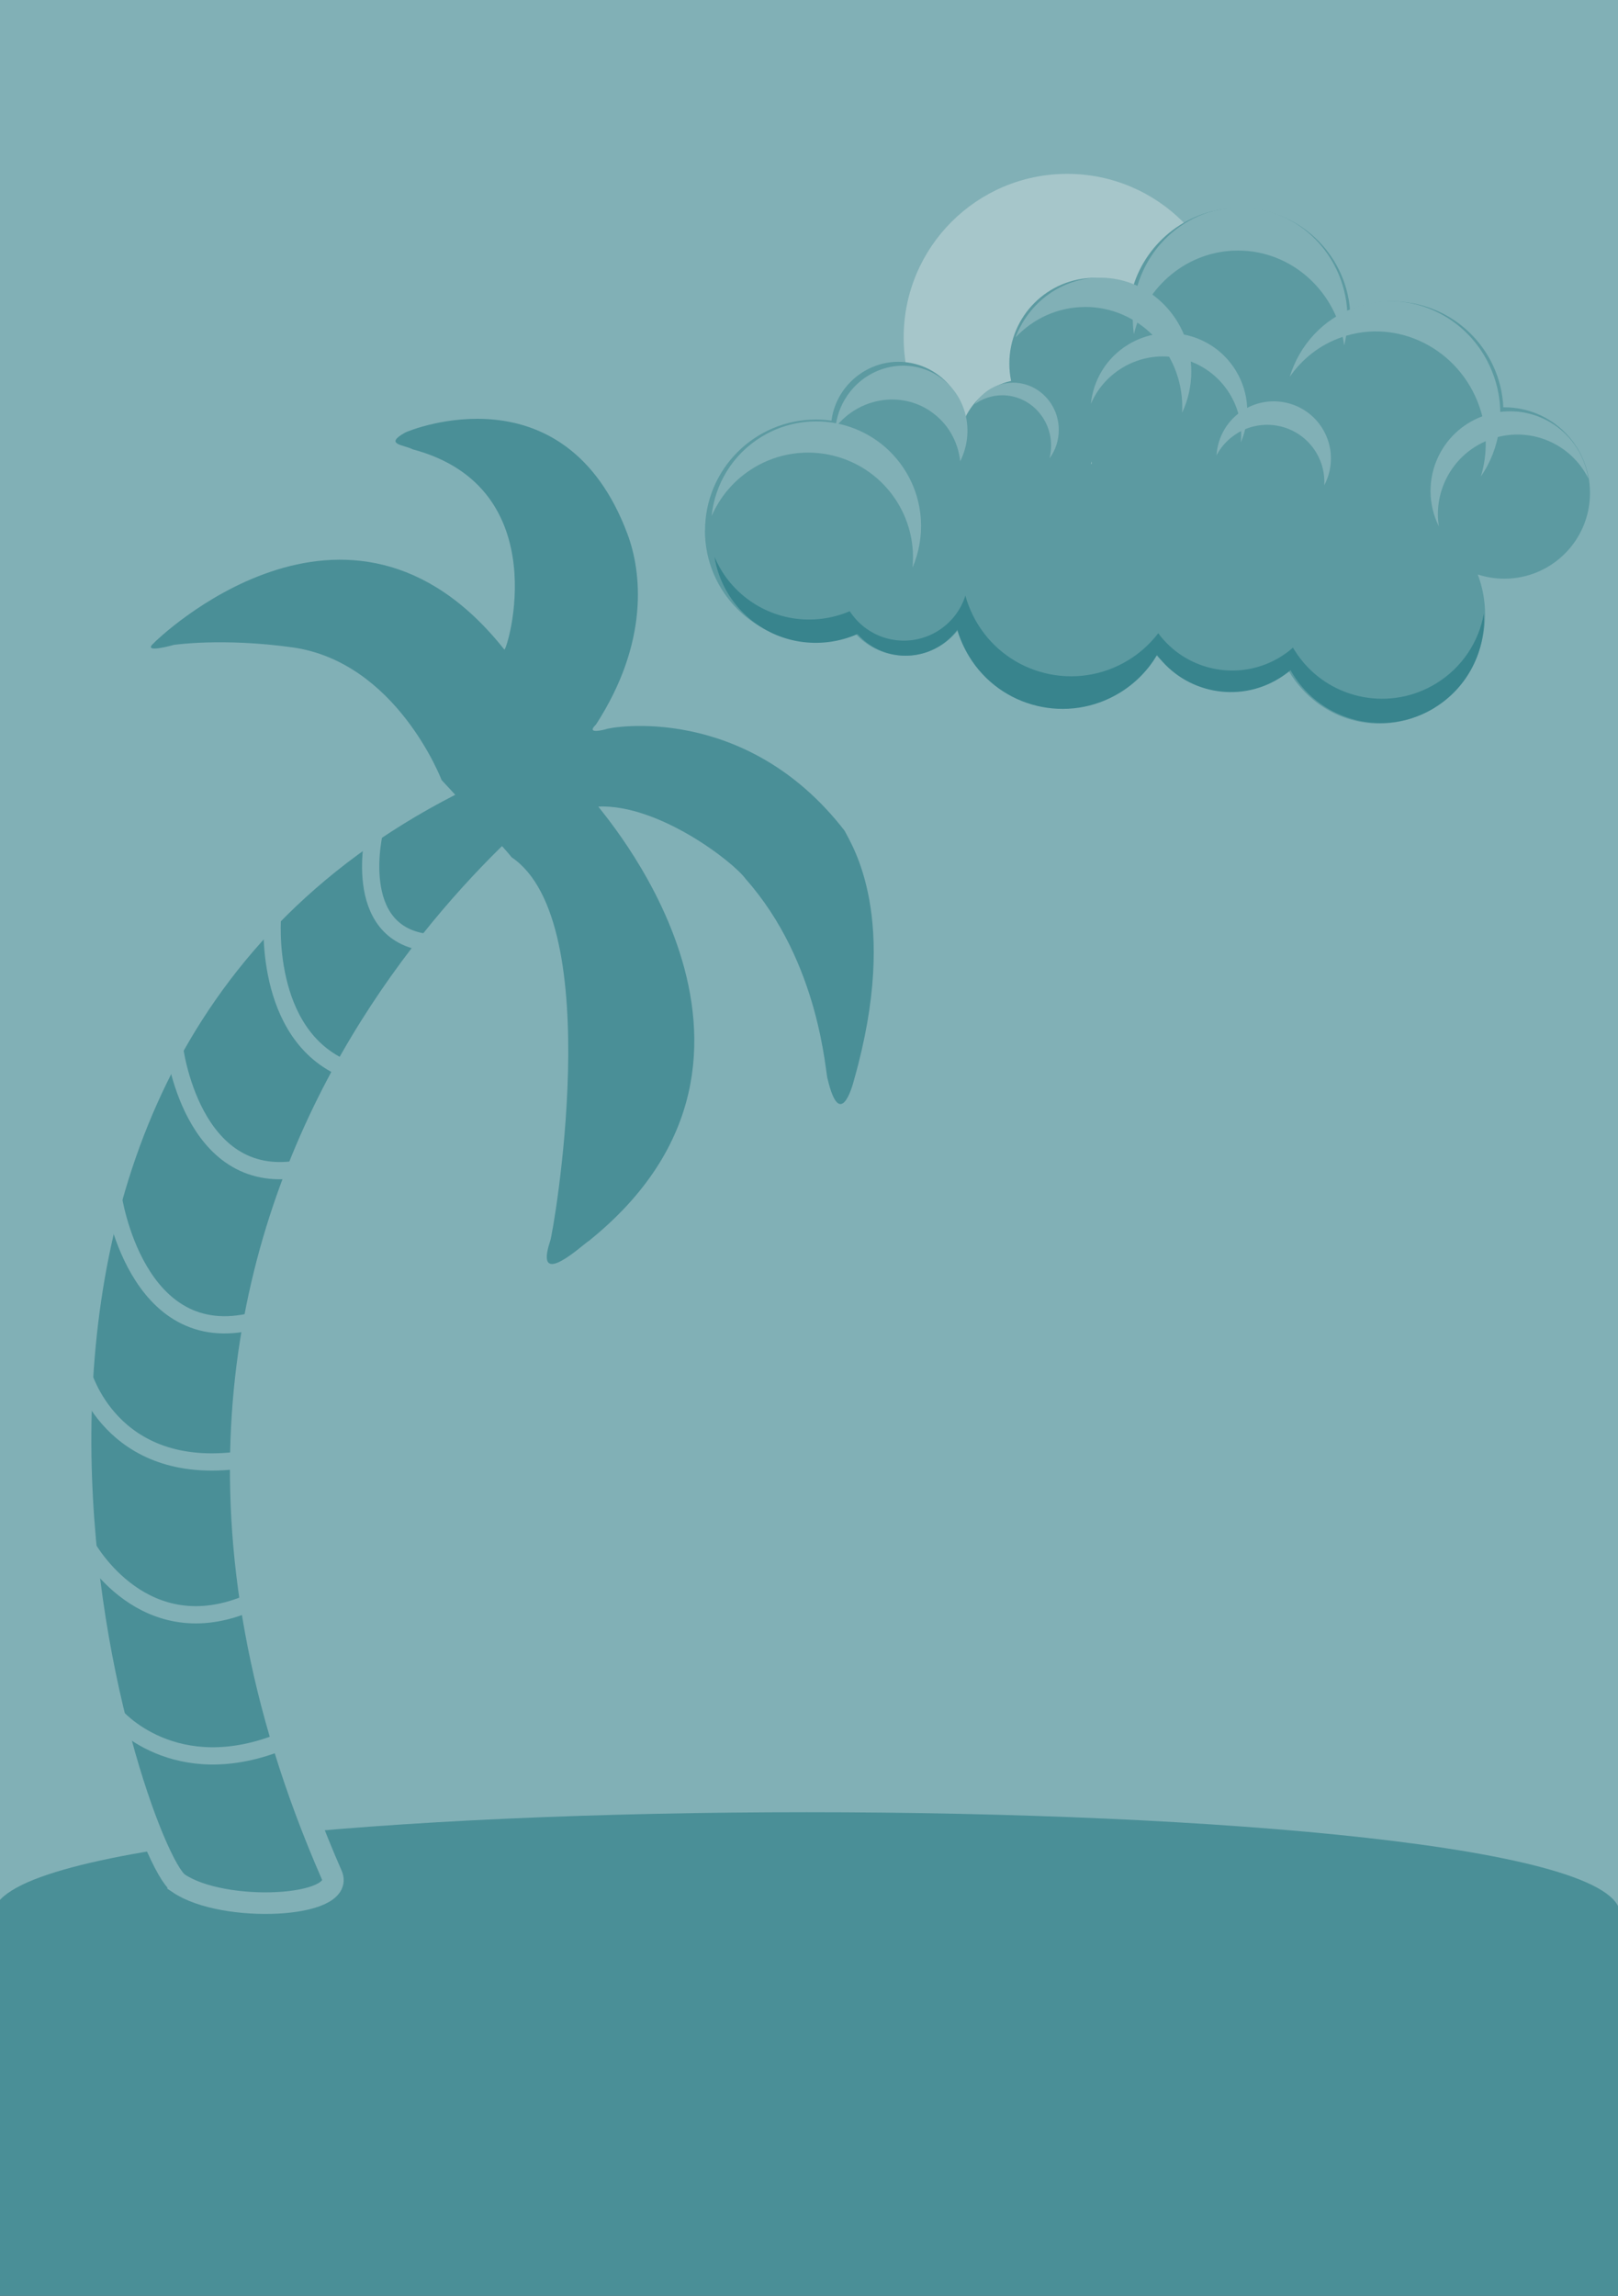 <?xml version="1.0" encoding="UTF-8"?>
<svg xmlns="http://www.w3.org/2000/svg" viewBox="0 0 375 532">
  <rect x="0" y="0" width="375" height="532" fill="#333333" stroke="none"/>
  <defs>
    <style>
      .cls-1 {
        stroke-width: 5px;
      }

      .cls-1, .cls-2 {
        fill: #67a3ab;
      }

      .cls-1, .cls-3 {
        stroke: #b3d1d5;
        stroke-miterlimit: 10;
      }

      .cls-4 {
        fill: #e6f0f1;
      }

      .cls-5 {
        fill: #80b3b9;
      }

      .cls-6 {
        fill: #b3d1d5;
      }

      .cls-7 {
        fill: #4d949d;
      }

      .cls-3 {
        fill: none;
        stroke-width: 4px;
      }

      .cls-8 {
        fill: #e2f552;
        opacity: .3;
      }

      .cls-9 {
        fill: #015a66;
        opacity: .28;
      }
    </style>
  </defs>
  <g id="background">
    <rect class="cls-6" x="-.5" y="0" width="376.15" height="531.17"/>
  </g>
  <g id="Layer_2" data-name="Layer 2">
    <path class="cls-2" d="M375.5,532.07H-1.5v-88.44c0-31.58,377-31.58,377,0v88.44Z"/>
    <g>
      <path class="cls-1" d="M41.36,436.38c-10.42-7.11-71.07-185.73,63.01-254.43,7.11-3.32,29.38-6.16,29.38-6.16,0,0,6.63,2.37,1.42,7.11-1.9,1.9-128.25,91.64-58.28,251.59,3.32,7.58-25.11,9-35.53,1.9Z"/>
      <path class="cls-2" d="M35.8,148.85s44.74-44.18,81.09,1.68c.56,.56,12.3-37.47-21.25-46.41-2.24-1.12-6.71-1.12-1.68-3.91,1.12-.56,36.96-15.15,51.45,23.49,3.36,8.95,5.03,25.16-7.27,44.18-.56,.56-2.24,2.24,2.24,1.12,1.12-.56,32.43-6.15,55.36,23.49,1.68,3.36,12.86,20.13,2.24,57.6-.56,2.24-3.36,11.74-6.15,0-.56-1.12-1.68-26.84-19.01-46.41-2.8-3.91-20.13-17.34-34.11-16.78-1.12-.56,52.01,57.04-2.24,100.66-1.12,.56-12.86,11.74-8.95,0,.56-1.12,13.42-73.82-8.95-88.91-1.68-2.24-16.22-17.89-16.22-17.89,0,0-10.44-27.41-34.67-30.76-16.22-2.24-27.4-.56-27.4-.56,0,0-7.83,2.24-4.47-.56Z"/>
      <path class="cls-3" d="M86.85,192.38s-6,23.98,12.32,26.06"/>
      <path class="cls-3" d="M63.16,212.28s-2.45,27.56,17.06,35.53"/>
      <path class="cls-3" d="M40.41,242.6s3.87,32.46,28.71,28.31"/>
      <path class="cls-3" d="M26.2,277.19s5.16,35.94,32.69,28.9"/>
      <path class="cls-3" d="M19.09,317.93s6.36,24.61,36.82,20.36"/>
      <path class="cls-3" d="M20.04,358.21c.49,.81,13.42,23.89,37.98,13.13"/>
      <path class="cls-3" d="M26.67,397.53s13.74,16.37,39.09,5.82"/>
    </g>
    <circle class="cls-4" cx="247.35" cy="78.2" r="37.91"/>
    <g>
      <path class="cls-5" d="M163.38,122.95c0,14.22,11.52,25.74,25.74,25.74,3.27,0,6.39-.61,9.26-1.72,2.85,3.05,6.91,4.97,11.41,4.97,4.88,0,9.24-2.24,12.1-5.75,3.44,10.18,13.05,17.5,24.39,17.5,9.1,0,17.1-4.73,21.68-11.87,4.46,4.77,10.71,7.74,17.65,7.74,4.84,0,9.35-1.45,13.15-3.95,4.32,7.23,12.06,12.06,20.9,12.06,13.55,0,24.53-11.33,24.53-25.3,0-3.27-.61-6.39-1.7-9.25,1.94,.63,4.01,.98,6.16,.98,10.97,0,19.86-8.89,19.86-19.86s-8.89-19.86-19.86-19.86c-.08,0-.16,0-.23,0-.63-13.65-11.9-24.53-25.71-24.53-3.48,0-6.79,.69-9.82,1.95-1.07-13.23-12.14-23.63-25.65-23.63-11.62,0-21.44,7.7-24.64,18.27-2.65-1.32-5.64-2.06-8.81-2.06-10.97,0-19.86,8.89-19.86,19.86,0,1.38,.14,2.73,.41,4.03-4.78,1.08-8.74,4.35-10.74,8.71-1.18-7.45-7.63-13.14-15.41-13.14s-14.51,5.94-15.48,13.63c-1.17-.16-2.36-.25-3.57-.25-14.22,0-25.74,11.52-25.74,25.74Zm89.61-16.02c0,.18,.02,.36,.03,.54-.05,0-.11,.01-.16,.02,.05-.19,.09-.37,.13-.56Z"/>
      <path class="cls-6" d="M286.92,58.06c12.53,0,22.89,9.56,24.62,21.99,.49-2.02,.76-4.12,.76-6.3,0-14.18-11.14-25.67-24.88-25.67s-24.88,11.49-24.88,25.67c0,1.25,.09,2.48,.26,3.68,2.72-11.13,12.49-19.37,24.12-19.37Z"/>
      <path class="cls-6" d="M314.31,71.16c-7.66,2.67-13.15,8.83-15.4,16.18,2.86-4.14,6.96-7.43,12.02-9.19,12.98-4.52,27.28,2.67,31.94,16.05,1.91,5.48,1.9,11.15,.34,16.24,4.47-6.48,5.88-15.06,3.03-23.23-4.66-13.39-18.96-20.57-31.94-16.05Z"/>
      <path class="cls-6" d="M335.19,110.94c4.53-9.12,15.57-12.84,24.67-8.32,3.72,1.85,6.54,4.8,8.27,8.26-.89-5.7-4.43-10.89-9.98-13.65-9.1-4.52-20.14-.79-24.67,8.32-2.67,5.38-2.48,11.44,0,16.43-.57-3.64-.06-7.49,1.71-11.04Z"/>
      <path class="cls-6" d="M174.61,108.45c11.48-7,26.45-3.39,33.44,8.06,2.86,4.69,3.94,9.97,3.43,15.05,3.01-7,2.71-15.29-1.55-22.28-6.99-11.46-21.96-15.06-33.44-8.06-6.78,4.14-10.82,11.05-11.56,18.38,1.93-4.47,5.2-8.41,9.68-11.14Z"/>
      <path class="cls-6" d="M260.06,85.26c8.57-5.23,19.74-2.53,24.96,6.02,2.14,3.5,2.94,7.44,2.56,11.23,2.25-5.22,2.03-11.41-1.16-16.63-5.22-8.55-16.39-11.25-24.96-6.02-5.06,3.09-8.08,8.25-8.63,13.72,1.44-3.34,3.88-6.28,7.23-8.32Z"/>
      <path class="cls-6" d="M286.77,100.39c6.26-3.82,14.42-1.85,18.24,4.4,1.46,2.39,2.07,5.07,1.91,7.67,2.12-4,2.13-8.97-.39-13.11-3.81-6.25-11.98-8.22-18.24-4.4-3.86,2.36-6.09,6.37-6.34,10.56,1.08-2.04,2.71-3.83,4.82-5.12Z"/>
      <path class="cls-7" d="M332.47,164.03c-11.3,6.89-26.03,3.34-32.91-7.94-.16-.26-.31-.52-.46-.79-.84,.71-1.74,1.36-2.71,1.95-9.5,5.8-21.74,3.29-28.22-5.47-2.05,3.47-4.96,6.51-8.65,8.76-11.98,7.31-27.61,3.55-34.91-8.42-1.21-1.98-2.11-4.07-2.72-6.2-.59,.79-1.27,1.54-2.03,2.22-6.16,5.5-15.6,4.97-21.09-1.18,0,0-.02-.02-.03-.03-7.93,3.49-17.47,2.54-24.65-3.27-4.72-3.82-7.6-9.08-8.51-14.65,1.47,3.5,3.8,6.7,6.96,9.25,6.79,5.49,15.68,6.64,23.32,3.81,.37-.13,.73-.28,1.09-.43,0,0,0,0,0,0,.41,.64,.88,1.25,1.4,1.84,.8,.89,1.68,1.67,2.63,2.32,5.54,3.85,13.21,3.55,18.47-1.15,.65-.58,1.24-1.2,1.76-1.86,1.16-1.45,2.01-3.08,2.54-4.79,.21,.77,.45,1.53,.74,2.29,.55,1.46,1.24,2.89,2.09,4.28,7.3,11.96,22.93,15.73,34.91,8.42,1.86-1.13,3.52-2.47,4.96-3.96,.73-.73,1.39-1.5,2-2.3,.44,.6,.9,1.16,1.39,1.7,6.73,7.41,17.99,9.24,26.87,3.83,.26-.16,.52-.32,.77-.5,.78-.52,1.51-1.08,2.19-1.69,.07,.13,.15,.27,.23,.4,.51,.83,1.06,1.62,1.65,2.37,7.38,9.37,20.79,11.95,31.26,5.56,6.09-3.71,9.93-9.7,11.1-16.2,.48,8.53-3.64,17.05-11.45,21.82Z"/>
      <path class="cls-8" d="M224.49,140.29c-.29-.76-.53-1.52-.74-2.29l.74,2.29Z"/>
      <path class="cls-8" d="M269.84,148.43c-.49-.54-.95-1.1-1.39-1.7l1.39,1.7Z"/>
      <path class="cls-6" d="M251.52,71.13c12.42,0,22.49,10.39,22.49,23.2,0,.44-.01,.88-.04,1.31,1.37-2.88,2.13-6.12,2.13-9.54,0-12.01-9.44-21.75-21.09-21.75-8.93,0-16.56,5.73-19.64,13.83,4.09-4.34,9.8-7.04,16.13-7.04Z"/>
      <path class="cls-6" d="M232.3,91.6c6.25,0,11.31,5.22,11.31,11.67,0,1.02-.13,2-.36,2.94,1.35-1.83,2.14-4.12,2.14-6.59,0-6.04-4.75-10.94-10.6-10.94-3.72,0-6.99,1.98-8.88,4.97,1.82-1.29,4.02-2.05,6.4-2.05Z"/>
      <path class="cls-6" d="M215.72,95.35c4,2.74,6.34,7.01,6.82,11.55,3.43-6.85,1.51-15.24-4.8-19.57-6.91-4.74-16.48-2.8-21.36,4.33-1.56,2.27-2.45,4.79-2.72,7.33,5.39-6.8,15.02-8.48,22.06-3.65Z"/>
    </g>
  </g>
  <g id="Color_Screen" data-name="Color Screen">
    <rect class="cls-9" x="-.5" y="0" width="376" height="532"/>
  </g>
</svg>
